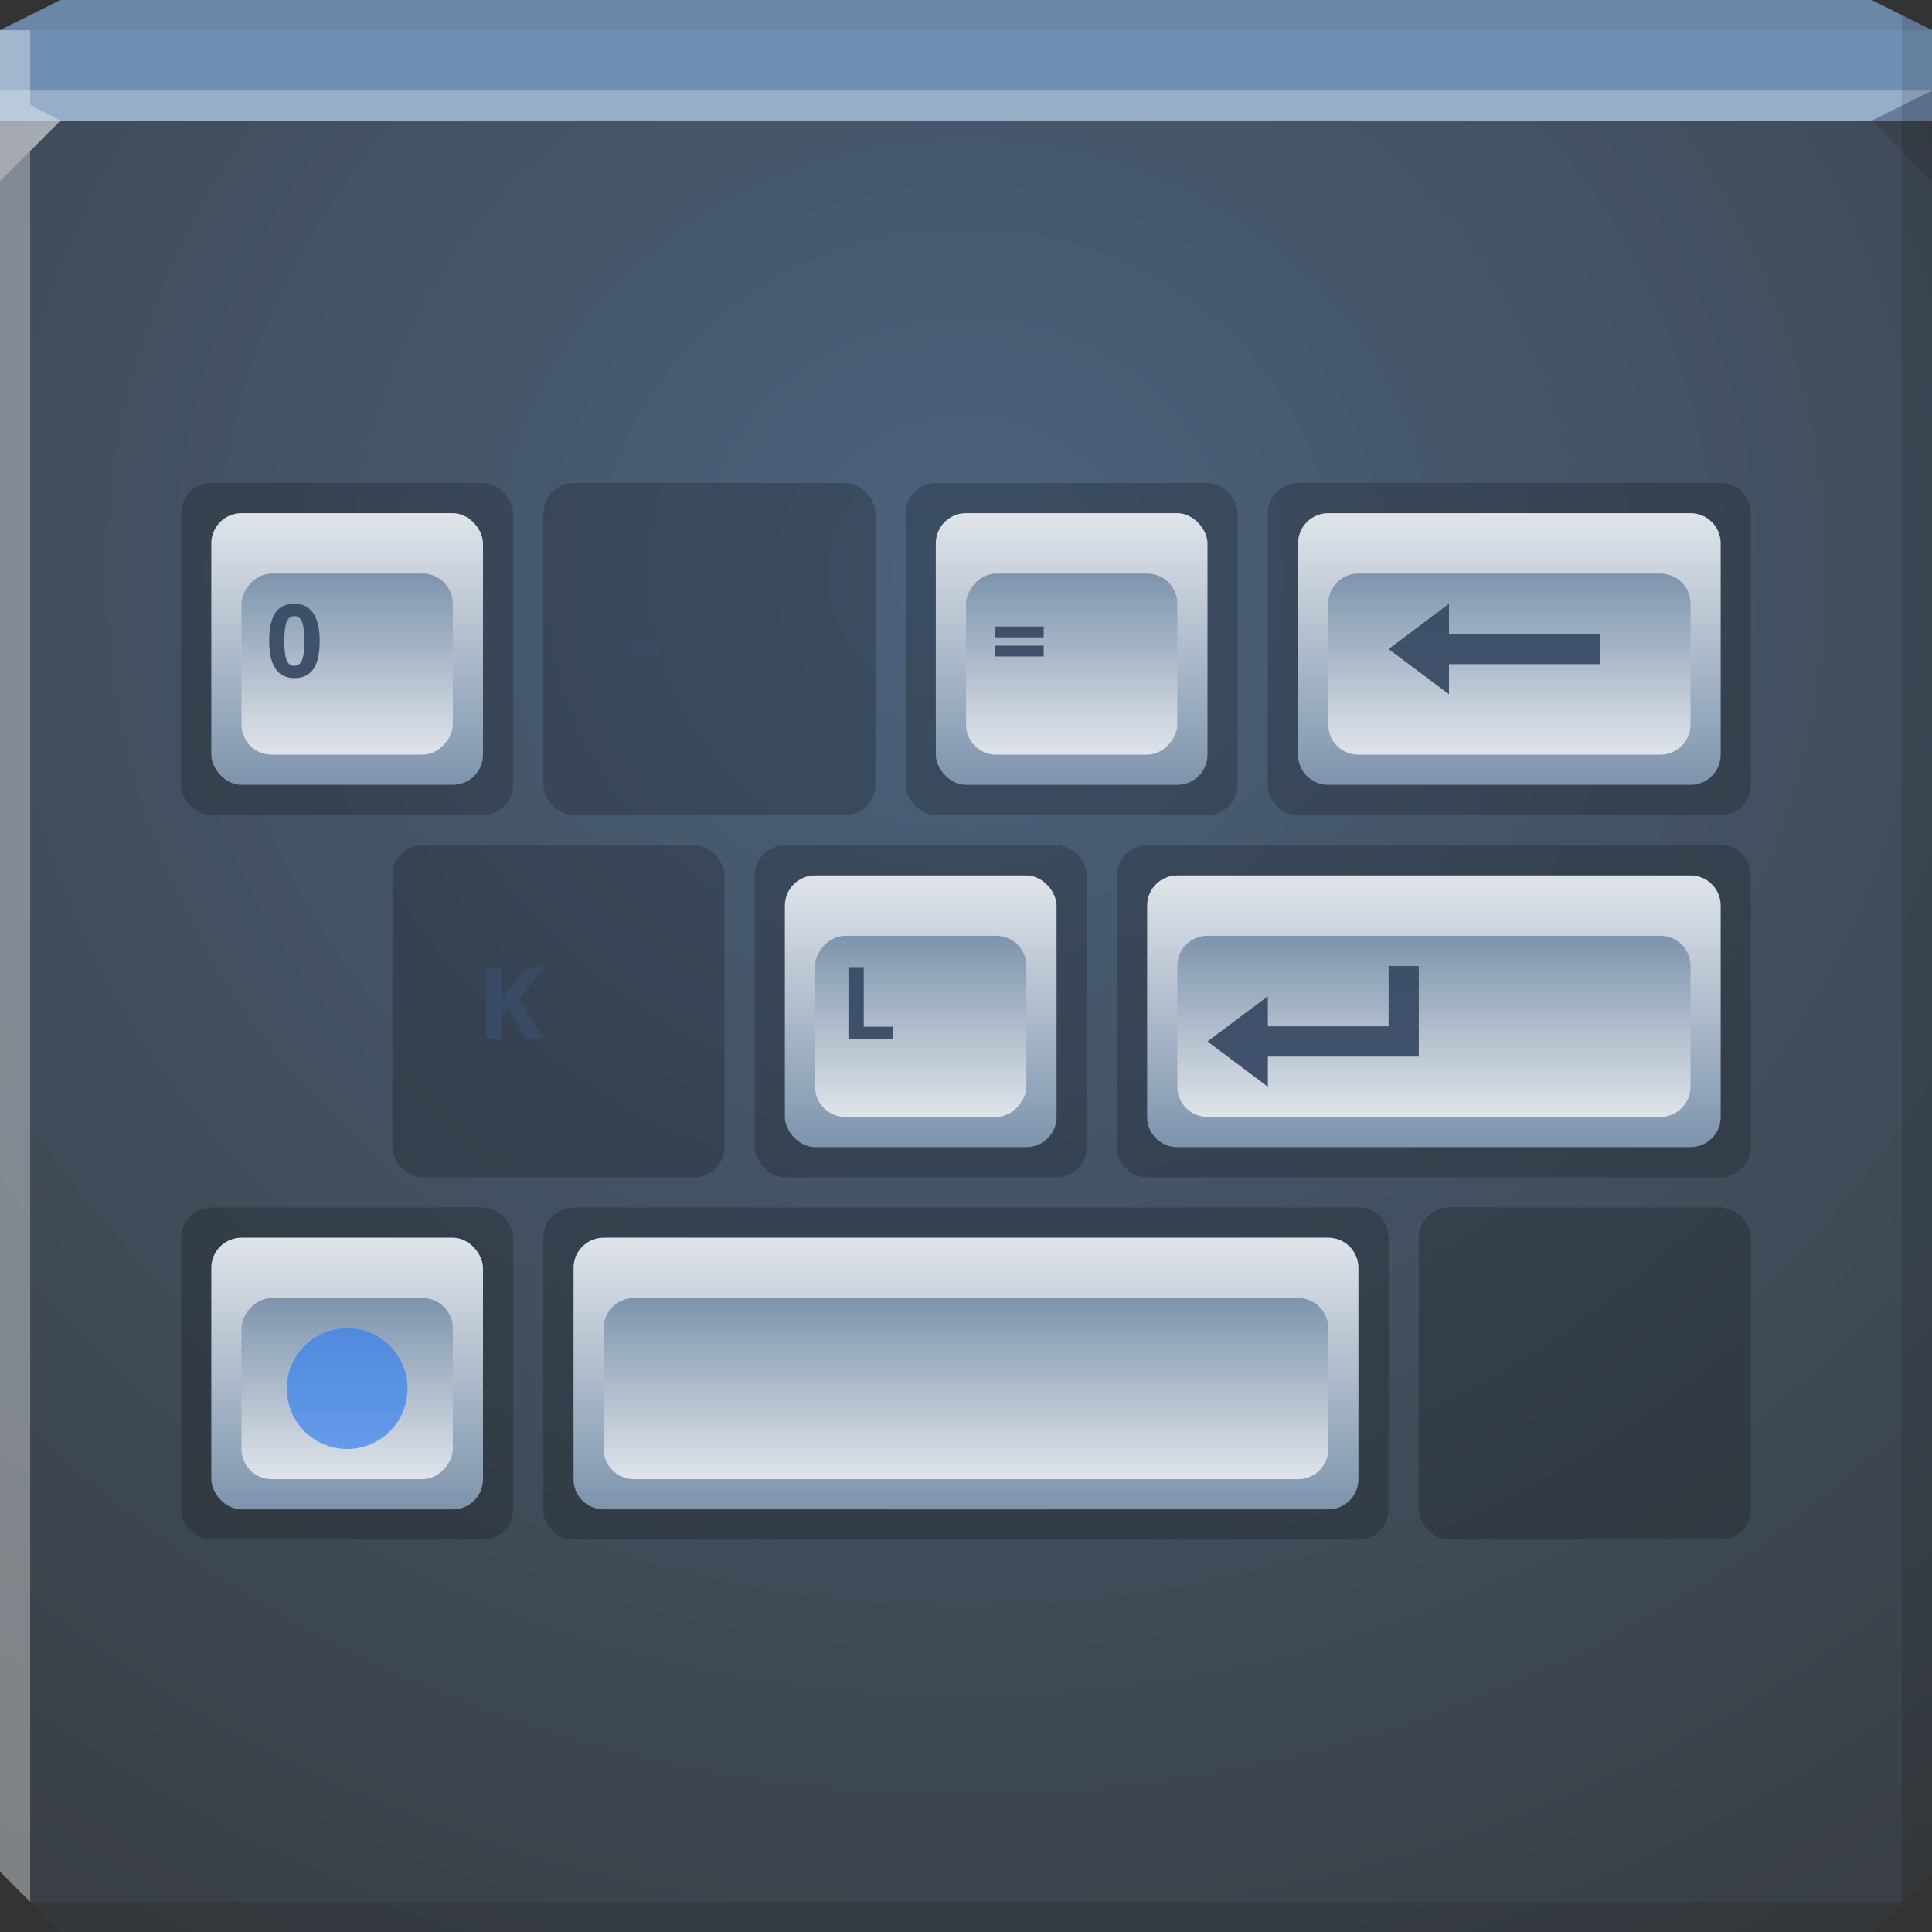 <?xml version="1.0" encoding="UTF-8" standalone="no"?>
<!-- Created with Inkscape (http://www.inkscape.org/) -->

<svg
   xmlns:dc="http://purl.org/dc/elements/1.1/"
   xmlns:cc="http://creativecommons.org/ns#"
   xmlns:rdf="http://www.w3.org/1999/02/22-rdf-syntax-ns#"
   xmlns:svg="http://www.w3.org/2000/svg"
   xmlns="http://www.w3.org/2000/svg"
   xmlns:xlink="http://www.w3.org/1999/xlink"
   xmlns:sodipodi="http://sodipodi.sourceforge.net/DTD/sodipodi-0.dtd"
   xmlns:inkscape="http://www.inkscape.org/namespaces/inkscape"
   width="64"
   height="64"
   id="svg13094"
   version="1.1"
   inkscape:version="0.91+devel r"
   sodipodi:docname="keyboard.svg">
  <rect width="100%" height="100%" fill="#333333" stroke="none"/>
  <sodipodi:namedview
     id="base"
     pagecolor="#ffffff"
     bordercolor="#666666"
     borderopacity="1.0"
     inkscape:pageopacity="0"
     inkscape:pageshadow="2"
     inkscape:zoom="11.313709"
     inkscape:cx="33.03701"
     inkscape:cy="30.827432"
     inkscape:document-units="px"
     inkscape:current-layer="svg13094"
     showgrid="true"
     inkscape:snap-bbox="true"
     inkscape:bbox-paths="true"
     inkscape:bbox-nodes="true"
     inkscape:snap-bbox-edge-midpoints="true"
     inkscape:snap-bbox-midpoints="true"
     inkscape:object-paths="true"
     inkscape:snap-intersection-paths="true"
     inkscape:object-nodes="true"
     inkscape:snap-smooth-nodes="true"
     inkscape:snap-midpoints="true"
     inkscape:snap-object-midpoints="true"
     inkscape:snap-center="true"
     showguides="true"
     inkscape:guide-bbox="true"
     inkscape:window-width="1920"
     inkscape:window-height="1023"
     inkscape:window-x="-10"
     inkscape:window-y="35"
     inkscape:window-maximized="1"
     inkscape:snap-global="true"
     fit-margin-top="0"
     fit-margin-left="0"
     fit-margin-right="0"
     fit-margin-bottom="0"
     showborder="true"
     inkscape:showpageshadow="false"
     inkscape:snap-page="true">
    <inkscape:grid
       type="xygrid"
       id="grid3075"
       empspacing="5"
       visible="true"
       enabled="true"
       snapvisiblegridlinesonly="true"
       originx="1.6362304e-08px"
       originy="18px" />
  </sodipodi:namedview>
  <defs
     id="defs13096">
    <linearGradient
       id="linearGradient5889">
      <stop
         style="stop-color:#dadee3;stop-opacity:1;"
         offset="0"
         id="stop5891" />
      <stop
         style="stop-color:#c1c7d0;stop-opacity:1;"
         offset="1"
         id="stop5893" />
    </linearGradient>
    <linearGradient
       id="linearGradient5879">
      <stop
         style="stop-color:#708198;stop-opacity:1;"
         offset="0"
         id="stop5881" />
      <stop
         style="stop-color:#5b5f7e;stop-opacity:1;"
         offset="1"
         id="stop5883" />
    </linearGradient>
    <radialGradient
       inkscape:collect="always"
       xlink:href="#linearGradient5879"
       id="radialGradient5885"
       cx="32"
       cy="21.63"
       fx="32"
       fy="21.63"
       r="32"
       gradientTransform="matrix(1.75,0,0,1.641,-24,-13.083)"
       gradientUnits="userSpaceOnUse" />
    <linearGradient
       id="linearGradient3955">
      <stop
         offset="0"
         style="stop-color:#4b617d;stop-opacity:1;"
         id="stop3957" />
      <stop
         offset="1"
         style="stop-color:#393f44;stop-opacity:1;"
         id="stop3959" />
    </linearGradient>
    <radialGradient
       r="32"
       fy="18"
       fx="32"
       cy="18"
       cx="32"
       gradientTransform="matrix(0,1.615,-1.733,0,63.195,-32.683)"
       gradientUnits="userSpaceOnUse"
       id="radialGradient3028"
       xlink:href="#linearGradient3955"
       inkscape:collect="always" />
    <linearGradient
       inkscape:collect="always"
       id="linearGradient4404">
      <stop
         style="stop-color:#e0e4ea;stop-opacity:1"
         offset="0"
         id="stop4406" />
      <stop
         style="stop-color:#7d94ad;stop-opacity:1"
         offset="1"
         id="stop4408" />
    </linearGradient>
    <linearGradient
       inkscape:collect="always"
       xlink:href="#linearGradient4404"
       id="linearGradient5896"
       gradientUnits="userSpaceOnUse"
       gradientTransform="translate(7)"
       x1="7"
       y1="7"
       x2="7"
       y2="16" />
    <linearGradient
       inkscape:collect="always"
       xlink:href="#linearGradient4404"
       id="linearGradient5898"
       gradientUnits="userSpaceOnUse"
       gradientTransform="matrix(0.778,0,0,-0.667,8.667,19.667)"
       x1="7"
       y1="7"
       x2="7"
       y2="16" />
    <linearGradient
       inkscape:collect="always"
       xlink:href="#linearGradient4404"
       id="linearGradient4320"
       gradientUnits="userSpaceOnUse"
       gradientTransform="translate(7)"
       x1="7"
       y1="7"
       x2="7"
       y2="16" />
    <linearGradient
       inkscape:collect="always"
       xlink:href="#linearGradient4404"
       id="linearGradient4322"
       gradientUnits="userSpaceOnUse"
       gradientTransform="matrix(0.778,0,0,-0.667,8.667,19.667)"
       x1="7"
       y1="7"
       x2="7"
       y2="16" />
    <linearGradient
       inkscape:collect="always"
       xlink:href="#linearGradient4404"
       id="linearGradient4324"
       gradientUnits="userSpaceOnUse"
       gradientTransform="translate(7)"
       x1="7"
       y1="7"
       x2="7"
       y2="16" />
    <linearGradient
       inkscape:collect="always"
       xlink:href="#linearGradient4404"
       id="linearGradient4326"
       gradientUnits="userSpaceOnUse"
       gradientTransform="matrix(0.778,0,0,-0.667,8.667,19.667)"
       x1="7"
       y1="7"
       x2="7"
       y2="16" />
    <linearGradient
       inkscape:collect="always"
       xlink:href="#linearGradient4404"
       id="linearGradient4554"
       gradientUnits="userSpaceOnUse"
       x1="7"
       y1="7"
       x2="7"
       y2="16" />
    <linearGradient
       inkscape:collect="always"
       xlink:href="#linearGradient4404"
       id="linearGradient4556"
       gradientUnits="userSpaceOnUse"
       gradientTransform="matrix(0.778,0,0,0.667,1.667,-19.667)"
       x1="7"
       y1="7"
       x2="7"
       y2="16" />
  </defs>
  <path
     inkscape:connector-curvature="0"
     style="color:#000000;fill:url(#radialGradient3028);fill-opacity:1;fill-rule:nonzero;stroke:none;stroke-width:2.286;marker:none;visibility:visible;display:inline;overflow:visible;enable-background:accumulate"
     d="m 0,4 0,30 0,28 2,2 30,0 30,0 2,-2 L 64,34 64,4 32,4 0,4 z"
     id="path6383" />
  <path
     inkscape:connector-curvature="0"
     style="color:#000000;fill:#7090b3;fill-opacity:1;fill-rule:nonzero;stroke:none;stroke-width:2.286;marker:none;visibility:visible;display:inline;overflow:visible;enable-background:accumulate"
     d="M 2,0 0,1 0,4 32,4 64,4 64,1 62,0 32,0 2,0 z"
     id="path6502" />
  <path
     inkscape:connector-curvature="0"
     style="fill:#ffffff;fill-opacity:0.269;fill-rule:nonzero"
     d="M 0,3 0,6 2,4 32,4 62,4 64,3 32,3 0,3 z"
     id="path4298" />
  <path
     inkscape:connector-curvature="0"
     style="fill:#1f0700;fill-opacity:0.07;fill-rule:nonzero"
     d="M 2,0 0,1 32,1 64,1 62,0 32,0 2,0 z"
     id="path4444" />
  <path
     d="M 64,6 62,4 64,3 z"
     id="path3028"
     style="fill:#1f0700;fill-opacity:0.138"
     inkscape:connector-curvature="0" />
  <path
     inkscape:connector-curvature="0"
     style="fill:#000000;fill-opacity:0.111;fill-rule:nonzero"
     d="M 63,0.5 63,34 63,63 64,62 64,34 64,1 63,0.5 z m 0,62.5 -31,0 -31,0 1,1 30,0 30,0 1,-1 z"
     id="path4366" />
  <path
     style="fill:#ffffff;fill-opacity:0.351;fill-rule:nonzero"
     d="M 0,1 0,34 0,62 1,63 1,34 1,5 2,4 1,3.469 1,1 0,1 z"
     id="path3864"
     inkscape:connector-curvature="0" />
  <g
     id="g5810"
     transform="translate(-2,1)">
    <g
       transform="translate(6,9)"
       id="g4383">
      <rect
         ry="1"
         rx="1"
         style="color:#000000;display:inline;overflow:visible;visibility:visible;opacity:1;fill:#000000;fill-opacity:0.2;fill-rule:nonzero;stroke:none;stroke-width:1.222;stroke-linecap:butt;stroke-linejoin:miter;stroke-miterlimit:4;stroke-dasharray:none;stroke-dashoffset:0;stroke-opacity:1;marker:none;enable-background:accumulate"
         id="rect4381"
         width="11"
         height="11"
         x="2"
         y="6" />
      <rect
         ry="1"
         rx="1"
         style="color:#000000;display:inline;overflow:visible;visibility:visible;opacity:1;fill:url(#linearGradient4554);fill-opacity:1;fill-rule:nonzero;stroke:none;stroke-width:1;stroke-linecap:butt;stroke-linejoin:miter;stroke-miterlimit:4;stroke-dasharray:none;stroke-dashoffset:0;stroke-opacity:1;marker:none;enable-background:accumulate"
         id="rect5075"
         width="9"
         height="9"
         x="3"
         y="7" />
      <rect
         transform="scale(1,-1)"
         y="-15"
         x="4"
         height="6"
         width="7"
         id="rect4402"
         style="color:#000000;display:inline;overflow:visible;visibility:visible;opacity:1;fill:url(#linearGradient4556);fill-opacity:1;fill-rule:nonzero;stroke:none;stroke-width:0.72;stroke-linecap:butt;stroke-linejoin:miter;stroke-miterlimit:4;stroke-dasharray:none;stroke-dashoffset:0;stroke-opacity:1;marker:none;enable-background:accumulate"
         rx="1"
         ry="1" />
    </g>
    <use
       x="0"
       y="0"
       xlink:href="#g4383"
       id="use4388"
       transform="translate(12)"
       width="100%"
       height="100%" />
    <use
       x="0"
       y="0"
       xlink:href="#g4383"
       id="use4390"
       transform="translate(24)"
       width="100%"
       height="100%" />
    <use
       x="0"
       y="0"
       xlink:href="#g4383"
       id="use4394"
       transform="translate(7,12)"
       width="100%"
       height="100%" />
    <use
       height="100%"
       width="100%"
       transform="translate(19,12)"
       id="use5533"
       xlink:href="#g4383"
       y="0"
       x="0" />
    <use
       height="100%"
       width="100%"
       transform="translate(41,24)"
       id="use5735"
       xlink:href="#g4383"
       y="0"
       x="0" />
    <use
       x="0"
       y="0"
       xlink:href="#g4383"
       id="use5553"
       transform="translate(1.6362304e-8,24)"
       width="100%"
       height="100%" />
    <g
       transform="translate(2,33)"
       id="g5888">
      <path
         style="color:#000000;display:inline;overflow:visible;visibility:visible;opacity:1;fill:#000000;fill-opacity:0.2;fill-rule:nonzero;stroke:none;stroke-width:1.222;stroke-linecap:butt;stroke-linejoin:miter;stroke-miterlimit:4;stroke-dasharray:none;stroke-dashoffset:0;stroke-opacity:1;marker:none;enable-background:accumulate"
         d="m 19,6 26,0 c 0.554,0 1,0.446 1,1 l 0,9 c 0,0.554 -0.446,1 -1,1 l -26,0 c -0.554,0 -1,-0.446 -1,-1 l 0,-9 c 0,-0.554 0.446,-1 1,-1 z"
         id="path5890"
         inkscape:connector-curvature="0"
         sodipodi:nodetypes="sssssssss" />
      <path
         style="color:#000000;display:inline;overflow:visible;visibility:visible;opacity:1;fill:url(#linearGradient4320);fill-opacity:1;fill-rule:nonzero;stroke:none;stroke-width:1;stroke-linecap:butt;stroke-linejoin:miter;stroke-miterlimit:4;stroke-dasharray:none;stroke-dashoffset:0;stroke-opacity:1;marker:none;enable-background:accumulate"
         d="m 20,7 24,0 c 0.554,0 1,0.446 1,1 l 0,7 c 0,0.554 -0.446,1 -1,1 l -24,0 c -0.554,0 -1,-0.446 -1,-1 l 0,-7 c 0,-0.554 0.446,-1 1,-1 z"
         id="path5892"
         inkscape:connector-curvature="0"
         sodipodi:nodetypes="sssssssss" />
      <path
         style="color:#000000;display:inline;overflow:visible;visibility:visible;opacity:1;fill:url(#linearGradient4322);fill-opacity:1;fill-rule:nonzero;stroke:none;stroke-width:0.72;stroke-linecap:butt;stroke-linejoin:miter;stroke-miterlimit:4;stroke-dasharray:none;stroke-dashoffset:0;stroke-opacity:1;marker:none;enable-background:accumulate"
         d="m 21,15 22,0 c 0.554,0 1,-0.446 1,-1 L 44,10 C 44,9.446 43.554,9 43,9 L 21,9 C 20.446,9 20,9.446 20,10 L 20,14 c 0,0.554 0.446,1 1,1 z"
         id="path5894"
         inkscape:connector-curvature="0"
         sodipodi:nodetypes="sssssssss" />
    </g>
    <g
       transform="translate(21,21)"
       id="g5900">
      <path
         style="color:#000000;display:inline;overflow:visible;visibility:visible;opacity:1;fill:#000000;fill-opacity:0.2;fill-rule:nonzero;stroke:none;stroke-width:1.222;stroke-linecap:butt;stroke-linejoin:miter;stroke-miterlimit:4;stroke-dasharray:none;stroke-dashoffset:0;stroke-opacity:1;marker:none;enable-background:accumulate"
         d="m 19,6 19,0 c 0.554,0 1,0.446 1,1 l 0,9 c 0,0.554 -0.446,1 -1,1 l -19,0 c -0.554,0 -1,-0.446 -1,-1 l 0,-9 c 0,-0.554 0.446,-1 1,-1 z"
         id="path5902"
         inkscape:connector-curvature="0"
         sodipodi:nodetypes="sssssssss" />
      <path
         style="color:#000000;display:inline;overflow:visible;visibility:visible;opacity:1;fill:url(#linearGradient4324);fill-opacity:1;fill-rule:nonzero;stroke:none;stroke-width:1;stroke-linecap:butt;stroke-linejoin:miter;stroke-miterlimit:4;stroke-dasharray:none;stroke-dashoffset:0;stroke-opacity:1;marker:none;enable-background:accumulate"
         d="m 20,7 17,0 c 0.554,0 1,0.446 1,1 l 0,7 c 0,0.554 -0.446,1 -1,1 l -17,0 c -0.554,0 -1,-0.446 -1,-1 l 0,-7 c 0,-0.554 0.446,-1 1,-1 z"
         id="path5904"
         inkscape:connector-curvature="0"
         sodipodi:nodetypes="sssssssss" />
      <path
         style="color:#000000;display:inline;overflow:visible;visibility:visible;opacity:1;fill:url(#linearGradient4326);fill-opacity:1;fill-rule:nonzero;stroke:none;stroke-width:0.72;stroke-linecap:butt;stroke-linejoin:miter;stroke-miterlimit:4;stroke-dasharray:none;stroke-dashoffset:0;stroke-opacity:1;marker:none;enable-background:accumulate"
         d="m 21,15 15,0 c 0.554,0 1,-0.446 1,-1 L 37,10 C 37,9.446 36.554,9 36,9 L 21,9 C 20.446,9 20,9.446 20,10 L 20,14 c 0,0.554 0.446,1 1,1 z"
         id="path5906"
         inkscape:connector-curvature="0"
         sodipodi:nodetypes="sssssssss" />
    </g>
    <g
       id="use4398"
       transform="translate(21,9)">
      <path
         sodipodi:nodetypes="sssssssss"
         inkscape:connector-curvature="0"
         id="rect5508"
         d="m 24,6 14,0 c 0.554,0 1,0.446 1,1 l 0,9 c 0,0.554 -0.446,1 -1,1 l -14,0 c -0.554,0 -1,-0.446 -1,-1 l 0,-9 c 0,-0.554 0.446,-1 1,-1 z"
         style="color:#000000;display:inline;overflow:visible;visibility:visible;opacity:1;fill:#000000;fill-opacity:0.2;fill-rule:nonzero;stroke:none;stroke-width:1.222;stroke-linecap:butt;stroke-linejoin:miter;stroke-miterlimit:4;stroke-dasharray:none;stroke-dashoffset:0;stroke-opacity:1;marker:none;enable-background:accumulate" />
      <path
         sodipodi:nodetypes="sssssssss"
         inkscape:connector-curvature="0"
         id="rect5510"
         d="m 25,7 12,0 c 0.554,0 1,0.446 1,1 l 0,7 c 0,0.554 -0.446,1 -1,1 l -12,0 c -0.554,0 -1,-0.446 -1,-1 l 0,-7 c 0,-0.554 0.446,-1 1,-1 z"
         style="color:#000000;display:inline;overflow:visible;visibility:visible;opacity:1;fill:url(#linearGradient5896);fill-opacity:1;fill-rule:nonzero;stroke:none;stroke-width:1;stroke-linecap:butt;stroke-linejoin:miter;stroke-miterlimit:4;stroke-dasharray:none;stroke-dashoffset:0;stroke-opacity:1;marker:none;enable-background:accumulate" />
      <path
         sodipodi:nodetypes="sssssssss"
         inkscape:connector-curvature="0"
         id="rect5512"
         d="m 26,15 10,0 c 0.554,0 1,-0.446 1,-1 L 37,10 C 37,9.446 36.554,9 36,9 L 26,9 C 25.446,9 25,9.446 25,10 L 25,14 c 0,0.554 0.446,1 1,1 z"
         style="color:#000000;display:inline;overflow:visible;visibility:visible;opacity:1;fill:url(#linearGradient5898);fill-opacity:1;fill-rule:nonzero;stroke:none;stroke-width:0.72;stroke-linecap:butt;stroke-linejoin:miter;stroke-miterlimit:4;stroke-dasharray:none;stroke-dashoffset:0;stroke-opacity:1;marker:none;enable-background:accumulate" />
    </g>
    <path
       inkscape:connector-curvature="0"
       id="path5992"
       style="font-style:normal;font-variant:normal;font-weight:bold;font-stretch:normal;font-size:medium;line-height:125%;font-family:'Open Sans';-inkscape-font-specification:'Open Sans Bold';letter-spacing:0px;word-spacing:0px;fill:#394a65;fill-opacity:0.945;stroke:none;stroke-width:0.209px;stroke-linecap:butt;stroke-linejoin:miter;stroke-miterlimit:4;stroke-dasharray:none;stroke-dashoffset:0;stroke-opacity:1"
       d="m 12.589,20.234 q 0,0.627 -0.206,0.928 -0.205,0.301 -0.632,0.301 -0.414,0 -0.625,-0.311 -0.209,-0.311 -0.209,-0.918 0,-0.633 0.205,-0.933 0.205,-0.301 0.63,-0.301 0.414,0 0.625,0.314 0.213,0.314 0.213,0.92 z m -1.17,0 q 0,0.44 0.075,0.632 0.077,0.19 0.257,0.19 0.177,0 0.255,-0.193 0.079,-0.193 0.079,-0.628 0,-0.44 -0.08,-0.632 -0.079,-0.193 -0.254,-0.193 -0.178,0 -0.255,0.193 -0.077,0.191 -0.077,0.632 z" />
    <path
       inkscape:connector-curvature="0"
       id="path5983"
       style="font-style:normal;font-variant:normal;font-weight:bold;font-stretch:normal;font-size:medium;line-height:125%;font-family:'Open Sans';-inkscape-font-specification:'Open Sans Bold';letter-spacing:0px;word-spacing:0px;fill:#394a65;fill-opacity:0.945;stroke:none;stroke-width:0.209px;stroke-linecap:butt;stroke-linejoin:miter;stroke-miterlimit:4;stroke-dasharray:none;stroke-dashoffset:0;stroke-opacity:1"
       d="m 20.031,33.43 -0.576,0 -0.627,-1.008 -0.214,0.154 0,0.854 -0.507,0 0,-2.392 0.507,0 0,1.095 0.2,-0.281 0.648,-0.813 0.563,0 -0.835,1.059 0.841,1.334 z" />
    <path
       inkscape:connector-curvature="0"
       id="path5980"
       style="font-style:normal;font-variant:normal;font-weight:bold;font-stretch:normal;font-size:medium;line-height:125%;font-family:'Open Sans';-inkscape-font-specification:'Open Sans Bold';letter-spacing:0px;word-spacing:0px;fill:#394a65;fill-opacity:0.945;stroke:none;stroke-width:0.209px;stroke-linecap:butt;stroke-linejoin:miter;stroke-miterlimit:4;stroke-dasharray:none;stroke-dashoffset:0;stroke-opacity:1"
       d="m 30.106,33.43 0,-2.392 0.507,0 0,1.974 0.97,0 0,0.419 -1.478,0 z" />
    <path
       inkscape:connector-curvature="0"
       id="path5989"
       style="font-style:normal;font-variant:normal;font-weight:bold;font-stretch:normal;font-size:medium;line-height:125%;font-family:'Open Sans';-inkscape-font-specification:'Open Sans Bold';letter-spacing:0px;word-spacing:0px;fill:#394a65;fill-opacity:0.945;stroke:none;stroke-width:0.209px;stroke-linecap:butt;stroke-linejoin:miter;stroke-miterlimit:4;stroke-dasharray:none;stroke-dashoffset:0;stroke-opacity:1"
       d="m 22.905,20.736 0,-0.409 0.879,0 0,0.409 -0.879,0 z" />
    <path
       inkscape:connector-curvature="0"
       id="path5986"
       style="font-style:normal;font-variant:normal;font-weight:bold;font-stretch:normal;font-size:medium;line-height:125%;font-family:'Open Sans';-inkscape-font-specification:'Open Sans Bold';letter-spacing:0px;word-spacing:0px;fill:#394a65;fill-opacity:0.945;stroke:none;stroke-width:0.209px;stroke-linecap:butt;stroke-linejoin:miter;stroke-miterlimit:4;stroke-dasharray:none;stroke-dashoffset:0;stroke-opacity:1"
       d="m 34.949,20.113 0,-0.358 1.625,0 0,0.358 -1.625,0 z m 0,0.633 0,-0.358 1.625,0 0,0.358 -1.625,0 z" />
    <path
       sodipodi:nodetypes="cccccccc"
       inkscape:connector-curvature="0"
       id="path5962"
       d="m 55,20 0,1 -5,0 0,1 -2,-1.5 2,-1.5 0,1 z"
       style="color:#000000;display:inline;overflow:visible;visibility:visible;opacity:1;fill:#394a65;fill-opacity:0.945;fill-rule:nonzero;stroke:none;stroke-width:0.209px;stroke-linecap:butt;stroke-linejoin:miter;stroke-miterlimit:4;stroke-dasharray:none;stroke-dashoffset:0;stroke-opacity:1;marker:none;enable-background:accumulate" />
    <path
       style="color:#000000;display:inline;overflow:visible;visibility:visible;opacity:1;fill:#394a65;fill-opacity:0.945;fill-rule:nonzero;stroke:none;stroke-width:0.209px;stroke-linecap:butt;stroke-linejoin:miter;stroke-miterlimit:4;stroke-dasharray:none;stroke-dashoffset:0;stroke-opacity:1;marker:none;enable-background:accumulate"
       d="m 49,31 0,3 -5,0 0,1 -2,-1.5 2,-1.5 0,1 4,0 0,-2 z"
       id="path5930"
       inkscape:connector-curvature="0"
       sodipodi:nodetypes="cccccccccc" />
    <circle
       style="color:#000000;display:inline;overflow:visible;visibility:visible;opacity:1;fill:#3580ed;fill-opacity:0.69;fill-rule:nonzero;stroke:none;stroke-width:0.279px;stroke-linecap:butt;stroke-linejoin:miter;stroke-miterlimit:4;stroke-dasharray:none;stroke-dashoffset:0;stroke-opacity:1;marker:none;enable-background:accumulate"
       id="path5960"
       cx="13.5"
       cy="45"
       r="2" />
  </g>
</svg>
